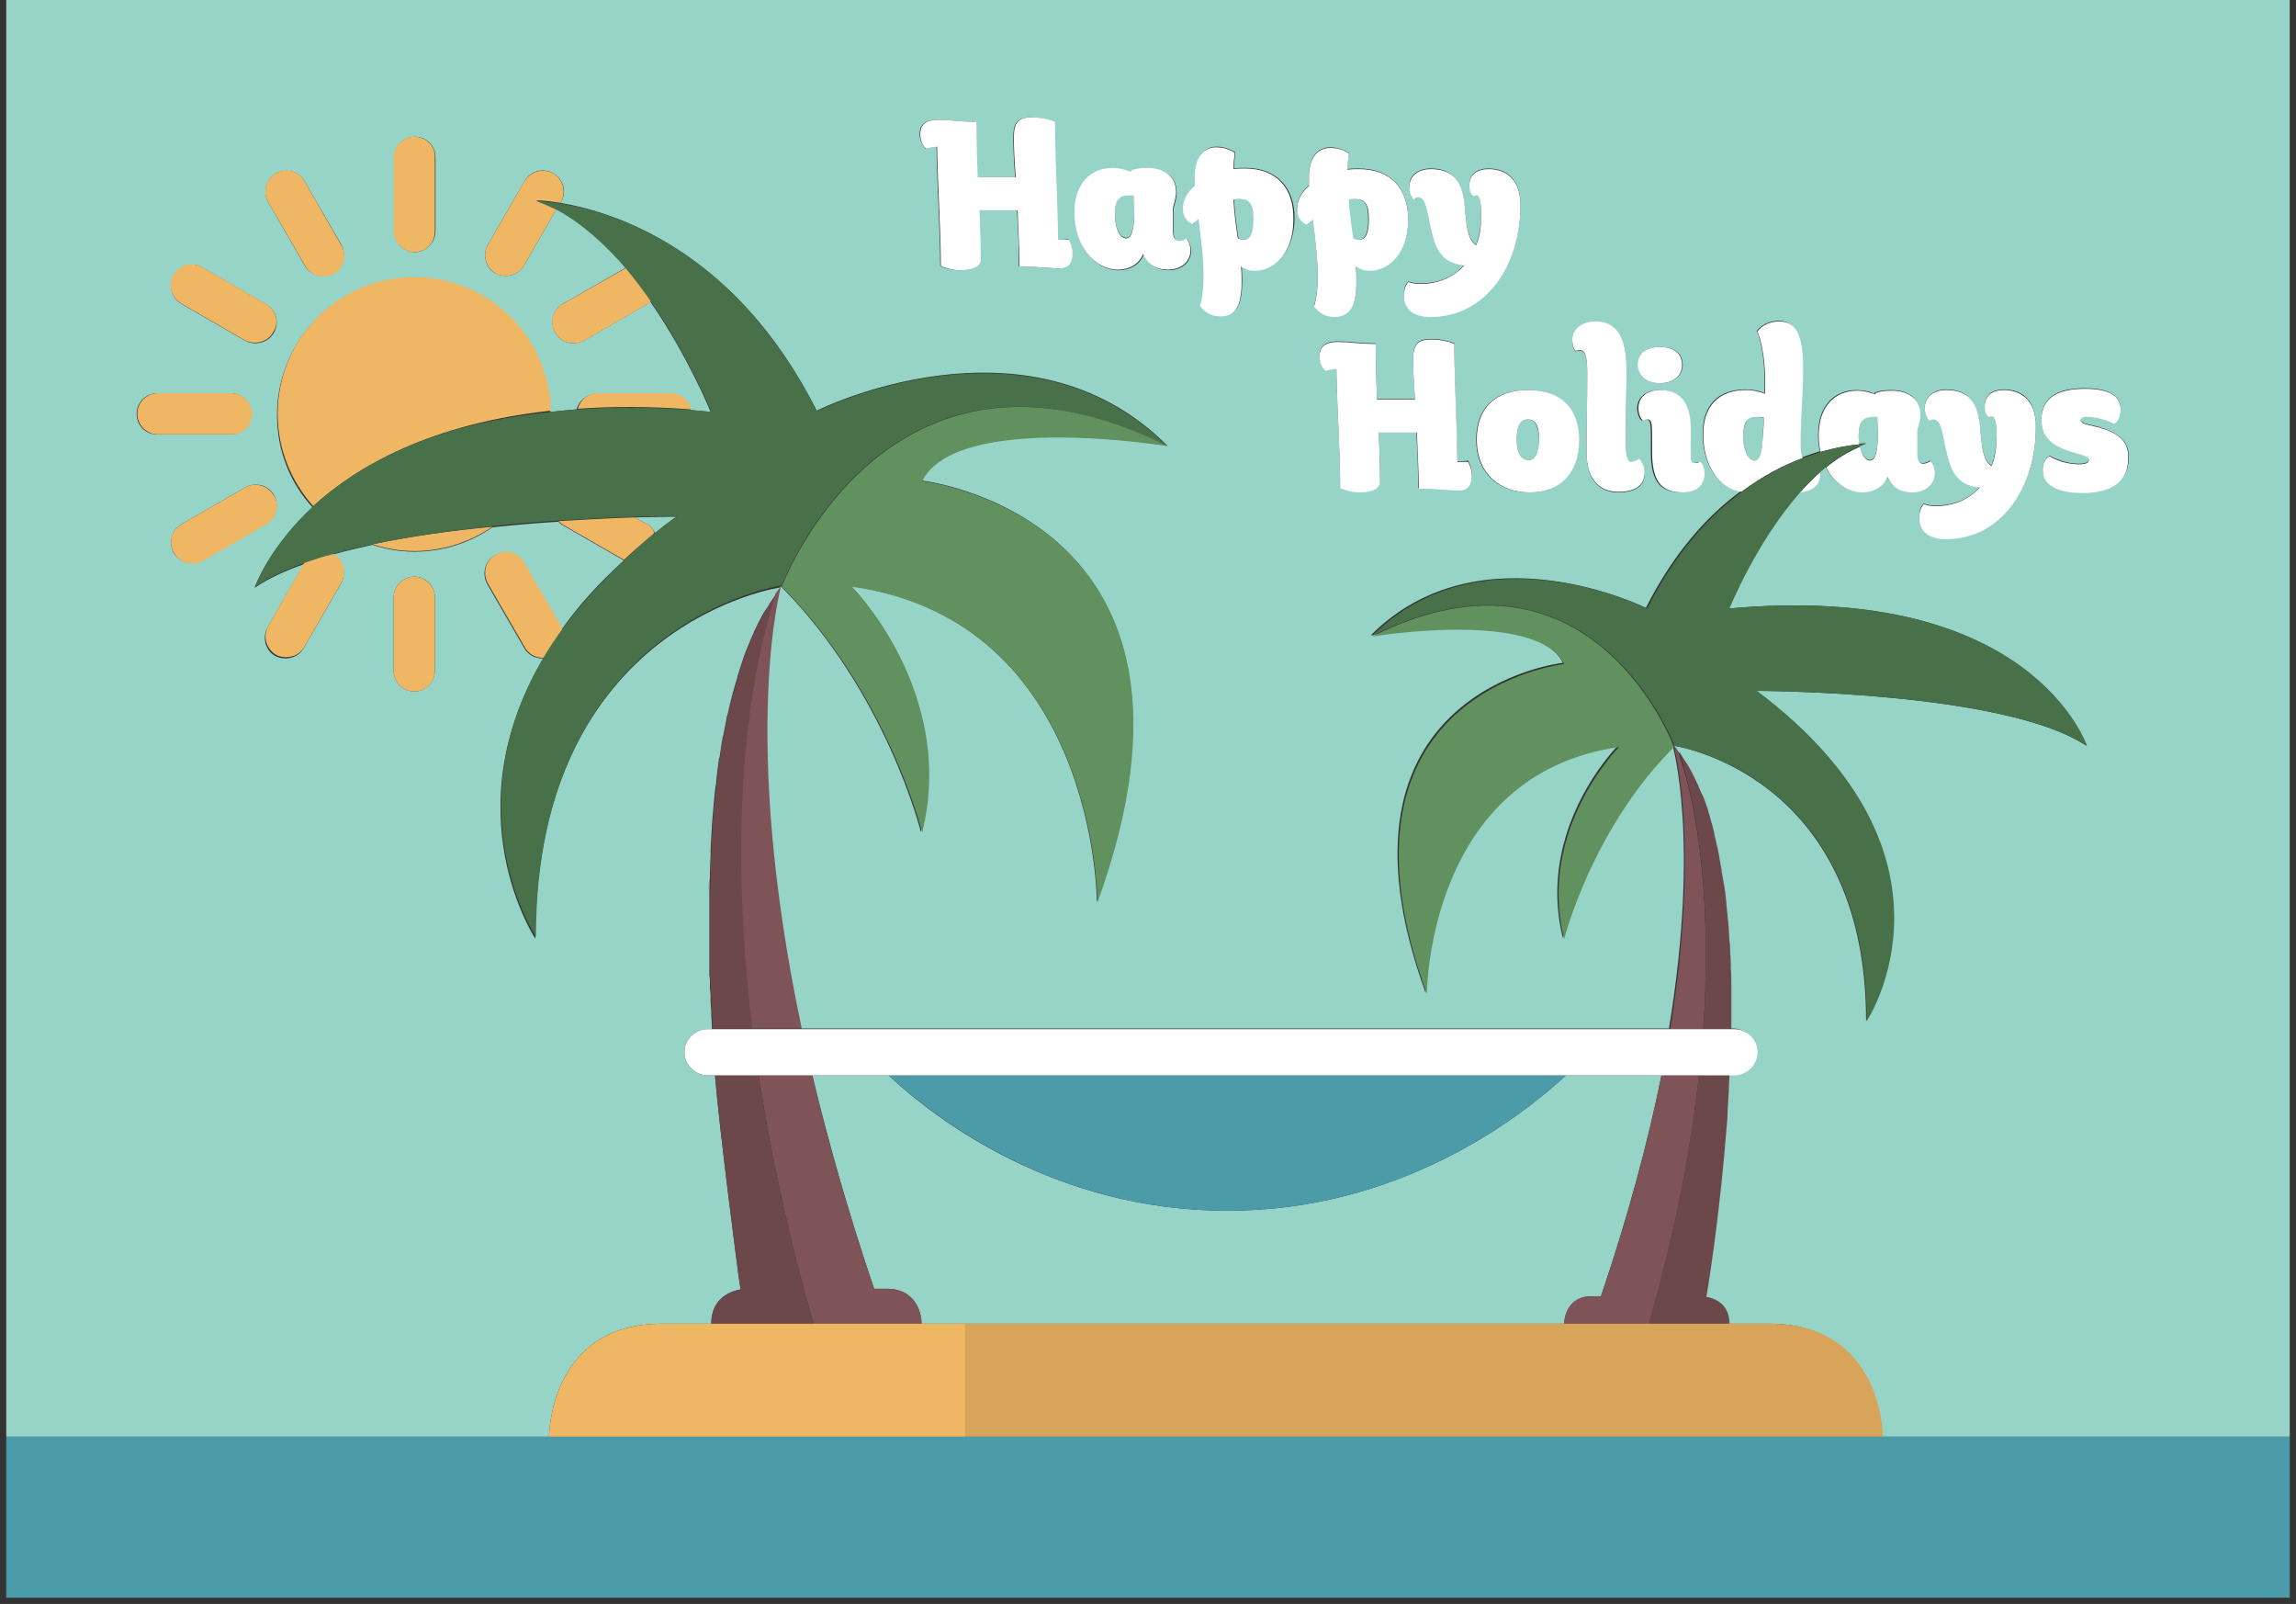 <?xml version="1.0" encoding="utf-8"?>
<!-- Generator: Adobe Illustrator 16.0.0, SVG Export Plug-In . SVG Version: 6.00 Build 0)  -->
<!DOCTYPE svg PUBLIC "-//W3C//DTD SVG 1.1//EN" "http://www.w3.org/Graphics/SVG/1.1/DTD/svg11.dtd">
<svg version="1.1" id="Layer_1" xmlns="http://www.w3.org/2000/svg" xmlns:xlink="http://www.w3.org/1999/xlink" x="0px" y="0px" viewBox="0 0 368 257" style="enable-background:new 0 0 368 257;" xml:space="preserve">
<rect x="0" y="0" width="368" height="257" fill="#333333" stroke="none"/>
<style type="text/css">
<![CDATA[
	.st0{fill:#487149;}
	.st1{fill:#7F5458;}
	.st2{fill:#4C9BA8;}
	.st3{fill:#EFB664;}
	.st4{fill:#96D4C8;}
	.st5{fill:#FFFFFF;}
	.st6{fill:#629160;}
	.st7{fill:#6D484B;}
	.st8{fill:#D7A45A;}
]]>
</style>
<g id="image">
	<path class="st4" d="M255.1,207.7h1.5c4.5-13.3,7.6-25.1,9.7-35.4H251c-7.6,7-26.8,21.7-54.3,21.7c-27.5,0-46.7-14.6-54.3-21.7
		h-12.2c2.5,10.4,5.7,21.8,9.9,34.2h2c5.5,0,5.6,5.3,5.6,5.6c4.3,0,7,0,7,0s57,0,96,0C250.7,211.8,250.9,207.7,255.1,207.7z"/>
	<path class="st4" d="M198.8,31.9c-0.3,0-0.7,0-1,0.1c0.1,2.2,0.4,4.2,0.7,6.2c0.3,0.1,0.7,0.2,1,0.2c0.6,0,1.5-0.3,1.5-3.3
		C200.9,32.6,200.4,31.9,198.8,31.9z"/>
	<path class="st4" d="M181.2,31.2c-0.8,0-1.5,0.1-1.9,0.6c-0.4,0.5-0.6,1.4-0.6,2.5c0,2.2,0.8,3.8,1.8,3.8c1.1,0,1.3-2.2,1.3-4.6
		c0-0.9,0-1.7-0.1-2.4C181.6,31.2,181.4,31.2,181.2,31.2z"/>
	<path class="st4" d="M217.8,38.4c0.6,0,1.5-0.3,1.5-3.3c0-2.5-0.6-3.2-2.2-3.2c-0.3,0-0.7,0-1,0.1c0.1,2.2,0.4,4.2,0.7,6.2
		C217.2,38.3,217.5,38.4,217.8,38.4z"/>
	<path class="st4" d="M105,85.4c1.1-0.9,2.2-1.8,3.4-2.6c0,0-2.5,0-6.7,0.1l2,1.1C104.3,84.3,104.7,84.8,105,85.4z"/>
	<path class="st4" d="M299.7,73.7c1.1,0,1.3-2.2,1.3-4.6c0-0.9,0-1.7-0.1-2.4c-0.2,0-0.3,0-0.5,0c-0.8,0-1.5,0.1-1.9,0.6
		c-0.4,0.5-0.6,1.4-0.6,2.5c0,0.5,0,0.9,0.1,1.3c0.7-0.1,1.1-0.1,1.1-0.1c-0.4,0.1-0.7,0.3-1.1,0.4C298.4,72.9,299,73.7,299.7,73.7z
		"/>
	<path class="st4" d="M280,67.4c-0.3,0.5-0.6,1.4-0.6,2.7c0,1.9,0.8,3.7,1.8,3.7c1.3,0,1.3-2.9,1.3-3.3c0.1-1.1,0.1-2.3,0.2-3.6
		c-0.3,0-0.6-0.1-0.9-0.1C280.9,66.8,280.3,67,280,67.4z"/>
	<path class="st4" d="M244.9,67.2c-1.2,0-1.8,1.1-1.8,3.2c0,2.4,0.8,3.3,1.9,3.3c0.9,0,1.7-0.7,1.7-3.2
		C246.6,68.4,246.1,67.2,244.9,67.2z"/>
	<path class="st4" d="M1-0.2v230.4h87c0,0,0-18.1,18.1-18.1c2.4,0,5.1,0,7.9,0c0-4.1,3.1-5.2,4.7-5.5c-0.1-0.6-0.2-1.3-0.3-2
		c0,0,0,0,0,0c-0.2-1.4-3.1-23.6-3.8-32.3h-1.2c-2,0-3.7-1.7-3.7-3.7s1.7-3.7,3.7-3.7h0.7c0-0.1,0-0.2,0-0.3c0-0.1,0-0.3,0-0.4
		c0-0.5-0.1-1.1-0.1-1.6c0-0.2,0-0.3,0-0.5c0-0.5-0.1-1.1-0.1-1.6c0-0.2,0-0.3,0-0.5c0-0.5,0-1.1-0.1-1.6c0-0.2,0-0.3,0-0.5
		c0-0.5,0-1.1-0.1-1.6c0-0.2,0-0.3,0-0.5c0-0.5,0-1.1,0-1.6c0-0.2,0-0.3,0-0.5c0-0.6,0-1.1,0-1.7c0-0.2,0-0.3,0-0.5
		c0-0.6,0-1.1,0-1.7c0-0.1,0-0.2,0-0.3c0-0.5,0-1.1,0-1.6c0-0.1,0-0.1,0-0.2c0-1.1,0-2.2,0-3.2c0-0.2,0-0.5,0-0.7
		c0-1.1,0-2.1,0.1-3.2c0-0.2,0-0.5,0-0.7c0-1.1,0.1-2.2,0.1-3.3c0-0.2,0-0.4,0-0.6c0.1-1.1,0.1-2.2,0.2-3.4c0-0.1,0-0.2,0-0.3
		c0.1-1.2,0.2-2.3,0.3-3.5c0,0,0,0,0,0c0.1-1.2,0.2-2.3,0.4-3.4c0-0.1,0-0.2,0-0.3c0.1-1.1,0.3-2.2,0.4-3.2c0-0.1,0-0.3,0.1-0.4
		c0.2-1,0.3-2.1,0.5-3.1c0-0.1,0-0.3,0.1-0.4c0.2-1,0.4-2.1,0.6-3.1c0-0.1,0-0.2,0.1-0.3c0.5-2.1,1-4.2,1.6-6.1c0,0,0-0.1,0-0.1
		c0.3-0.9,0.6-1.9,0.9-2.8c0-0.1,0.1-0.2,0.1-0.3c0.3-0.9,0.7-1.7,1-2.5c0-0.1,0.1-0.2,0.1-0.3c0.4-0.8,0.7-1.6,1.1-2.4
		c0-0.1,0.1-0.2,0.1-0.2c0.4-0.8,0.8-1.6,1.3-2.3c0,0,0-0.1,0.1-0.1c0.7-1.2,1.5-2.3,2.3-3.4c0,0-39.4,5.6-39.4,56.3
		c0,0-13.4-20.2,1.3-44.9c-0.1,0-0.1,0-0.2,0c-1.2,0-2.3-0.6-2.9-1.7l-5.9-10.2c-0.9-1.6-0.4-3.7,1.2-4.6c1.6-0.9,3.6-0.4,4.6,1.2
		l5.9,10.2c0.1,0.2,0.2,0.3,0.2,0.5c2.6-3.7,5.9-7.4,10-11.1l-9.9-5.7c-0.2-0.1-0.4-0.3-0.6-0.5c-3.3,0.2-6.9,0.5-10.6,0.9
		c-3.6,2.5-7.9,3.9-12.5,3.9l0,0h0h0l0,0c-2.3,0-4.6-0.4-6.7-1.1c-2.2,0.5-4.4,1-6.5,1.6c0.1,0,0.1,0,0.2,0.1c1.6,0.9,2.2,3,1.2,4.6
		l-5.9,10.2c-0.6,1.1-1.7,1.7-2.9,1.7c-0.6,0-1.1-0.1-1.7-0.4c-1.6-0.9-2.1-3-1.2-4.6l5.8-10.1c-3.1,1.1-5.7,2.3-7.9,3.8
		c0,0,2.1-6.2,9.3-12.9c-3.6-3.9-5.7-9.1-5.7-14.8c0-12.1,9.8-21.9,21.9-21.9l0,0h0h0l0,0c12,0,21.6,9.6,21.9,21.4
		c1.4-0.1,2.8-0.3,4.2-0.4c0.4-1.4,1.7-2.5,3.2-2.5h11.8c1.6,0,2.9,1.1,3.3,2.6c1.1,0.1,2.1,0.2,3.2,0.3c0,0-3.6-8.9-9.7-17.7
		c-0.2,0.2-0.4,0.4-0.6,0.5l-10.2,5.9C93,54.8,92.4,55,91.9,55c-1.2,0-2.3-0.6-2.9-1.7c-0.9-1.6-0.4-3.7,1.2-4.6l10.1-5.8
		c-3.2-3.8-7-7.2-11.1-9.4l-5.2,9c-0.6,1.1-1.7,1.7-2.9,1.7c-0.6,0-1.1-0.1-1.7-0.4c-1.6-0.9-2.1-3-1.2-4.6L84.1,29
		c0.9-1.6,3-2.2,4.6-1.2c1.6,0.9,2.2,3,1.2,4.6l-0.1,0.1c8.3,1.4,28,7.3,41.1,33.3c0,0,33.7-16.9,56.2,5.6c0,0-33.8-5.6-39.4,5.6
		c0,0,50.6,5.6,28.1,67.5c0,0,0-45-39.4-50.6c0,0,16.9,16.9,11.2,39.4c0,0-5.6-22.5-22.5-39.4c0,0-6.7,23.7,3.3,70.9h139.1
		c5-30.2,0.6-45.3,0.6-45.3c-13.2,13.2-17.6,30.8-17.6,30.8c-4.4-17.6,8.8-30.8,8.8-30.8c-30.8,4.4-30.8,39.6-30.8,39.6
		c-17.6-48.5,22-52.9,22-52.9c-4.4-8.8-30.8-4.4-30.8-4.4c17.6-17.6,44.1-4.4,44.1-4.4c4.5-8.9,9.9-14.8,15.2-18.7
		c-3.8-0.5-6.1-4.5-6.1-9.2c0-4.5,2.4-7.1,6.9-7.1c1.1,0,2.2,0.2,3,0.6c0-0.8,0-1.6,0-2.4c0-2.2-0.3-5.3-1.2-7.6
		c0.7-0.9,1.9-1.6,3.5-1.6c2.6,0,3.8,2.2,3.8,7.5c0,4.5-0.4,8-0.4,11.8c0,1.4,0.1,2.2,0.3,2.6c1-0.4,2-0.7,2.9-1
		c-0.2-0.8-0.3-1.7-0.3-2.6c0-4.6,2.5-7.2,6.2-7.2c1,0,1.9,0.2,2.9,0.6l0-0.2c0.5-0.2,1.3-0.4,2.6-0.4c2.5,0,4.6,1.1,4.6,3.9
		c0,0.6-0.2,1.5-0.5,2.4v3.7c0,1.2,0.3,1.7,1,1.7c0.4,0,0.9-0.2,1.1-0.4c0.2,0.2,0.7,0.8,0.7,1.9c0,2-1.7,3.1-3.6,3.1
		c-2.1,0-3.3-1.1-4-2.5c-0.6,1.6-2.2,2.5-4,2.5c-2.5,0-4.6-1.6-5.8-4c-0.3,0.2-0.6,0.5-0.8,0.7c0,0.1,0,0.1,0,0.2
		c0,1.9-1.2,2.9-3.3,3.1c-7.1,8-11.4,18.7-11.4,18.7c48.5-4.4,57.3,22,57.3,22c-13.2-8.8-52.9-8.8-52.9-8.8
		c35.2,26.4,17.6,52.9,17.6,52.9c0-39.6-30.8-44.1-30.8-44.1c0.3,0.3,0.5,0.7,0.7,1c0,0,0-0.1,0-0.1c0.1,0.2,0.2,0.3,0.3,0.5
		c0.2,0.3,0.4,0.5,0.5,0.8c0.2,0.4,0.4,0.7,0.7,1.1c0.2,0.3,0.3,0.6,0.5,0.9c0.2,0.4,0.4,0.8,0.6,1.2c0.1,0.3,0.3,0.6,0.4,0.9
		c0.2,0.5,0.4,0.9,0.6,1.4c0.1,0.3,0.2,0.6,0.4,0.9c0.2,0.6,0.4,1.1,0.6,1.7c0.1,0.2,0.2,0.5,0.2,0.7c0.3,0.8,0.5,1.7,0.7,2.6
		c0,0.2,0.1,0.4,0.1,0.6c0.2,0.7,0.3,1.4,0.5,2.1c0.1,0.3,0.1,0.7,0.2,1c0.1,0.6,0.2,1.2,0.3,1.8c0.1,0.4,0.1,0.8,0.2,1.2
		c0.1,0.6,0.2,1.2,0.3,1.7c0.1,0.4,0.1,0.8,0.2,1.2c0.1,0.6,0.2,1.2,0.2,1.8c0,0.4,0.1,0.8,0.1,1.3c0.1,0.6,0.1,1.2,0.2,1.8
		c0,0.4,0.1,0.8,0.1,1.3c0,0.6,0.1,1.3,0.1,1.9c0,0.4,0.1,0.8,0.1,1.2c0,0.7,0.1,1.3,0.1,2c0,0.4,0,0.8,0,1.1c0,0.7,0,1.5,0.1,2.2
		c0,0.3,0,0.6,0,0.9c0,1,0,1.9,0,2.9c0,0.1,0,0.2,0,0.3c0,0.1,0,0.1,0,0.2c0,1,0,2,0,3.1c0,0,0,0.1,0,0.1v0h0.5c2,0,3.7,1.7,3.7,3.7
		s-1.7,3.7-3.7,3.7h-0.8c0,0.8-0.1,1.5-0.1,2.3c0,0.1,0,0.2,0,0.3c-0.1,1-0.1,2-0.2,3c0,0.1,0,0.1,0,0.2c-0.1,1-0.1,2-0.2,3
		c0,0,0,0,0,0.1c-0.9,11.4-2.3,21.3-3.2,26.7c1.2,0.2,3.7,1.1,3.7,4.3c2.8,0,5,0,6.5,0c18.1,0,18.1,18.1,18.1,18.1H367V-0.2H1z
		 M63.1,95.7c0-1.8,1.5-3.3,3.3-3.3c1.9,0,3.3,1.5,3.3,3.3v11.8c0,1.8-1.5,3.3-3.3,3.3c-1.8,0-3.3-1.5-3.3-3.3V95.7z M21.9,66.3
		c0-1.8,1.5-3.3,3.3-3.3L37,63c1.8,0,3.3,1.5,3.3,3.3c0,1.8-1.5,3.3-3.3,3.3H25.3C23.4,69.7,21.9,68.2,21.9,66.3z M42.6,83.9
		l-10.2,5.9c-0.5,0.3-1.1,0.4-1.7,0.4c-1.2,0-2.3-0.6-2.9-1.7C27,87,27.5,84.9,29.1,84l10.2-5.9c1.6-0.9,3.7-0.4,4.6,1.2
		C44.8,81,44.3,83,42.6,83.9z M43.9,53.3C43.3,54.4,42.1,55,41,55c-0.6,0-1.1-0.1-1.7-0.4l-10.2-5.9c-1.6-0.9-2.2-3-1.2-4.6
		c0.9-1.6,3-2.2,4.6-1.2l10.2,5.9C44.3,49.7,44.8,51.7,43.9,53.3z M53.4,43.8c-0.5,0.3-1.1,0.4-1.7,0.4c-1.2,0-2.3-0.6-2.9-1.7
		L43,32.4c-0.9-1.6-0.4-3.6,1.2-4.6c1.6-0.9,3.7-0.4,4.6,1.2l5.9,10.2C55.6,40.8,55,42.9,53.4,43.8z M69.8,37c0,1.8-1.5,3.4-3.3,3.4
		c-1.8,0-3.3-1.5-3.3-3.4V25.2c0-1.9,1.5-3.3,3.3-3.3c1.9,0,3.3,1.5,3.3,3.3V37z M266.2,55.6c2,0,3.5,0.9,3.5,2.9
		c0,1.8-1.6,2.9-3.6,2.9c-1.9,0-3.4-1.1-3.4-2.9C262.6,56.5,264,55.6,266.2,55.6z M229.3,27c4.9,0,5.2,3.9,5.6,7.3
		c0.2,2.1,0.4,4,1.7,4.9c0.5-1.4,0.8-3,0.8-4.7c0-2.7-0.3-3.3-0.8-3.3c-0.2,0-0.3,0-0.5,0.1c-0.3-0.5-0.6-1-0.6-1.6
		c0-1.9,1.3-2.7,3.1-2.7c2.1,0,5.1,1,5.1,5.8c0,9.7-5.7,17.9-14.4,17.9c-2.5,0-4.3-1.1-4.3-3.4c0-0.9,0.2-1.7,0.7-2.2
		c0.4,0.1,1,0.3,1.9,0.3c3.1,0,5.5-1.1,7.1-3c-3.4-0.2-4.6-2.7-5.2-5.1c-0.6-2.9-0.7-5.8-2.2-5.8c-0.2,0-0.5,0.1-0.7,0.2
		c-0.1-0.2-0.7-0.8-0.7-2C225.9,28,227.4,27,229.3,27z M169.8,43c-1.9,0-3.4-0.3-6.4-0.3h-0.1c0-2.9-0.1-6-0.3-9h-6.1
		c0.1,2.9,0.2,5.7,0.2,7.9c0,0.9-0.9,1.7-3.3,1.7c-1.7,0-3-0.6-3.1-0.7c0-5.6-0.5-12.6-0.6-19.1c-0.9,0.1-1.6,0.3-1.8,0.3
		c-0.2-0.3-0.9-1.1-0.9-2.3c0-1.3,0.6-2.3,2.9-2.3c2.3,0,2.9,0.3,5.8,0.3h0.3c0,2.9,0.1,5.9,0.2,8.9h6.1c-0.2-2.6-0.3-4.8-0.3-6.3
		c0-2.5,0.7-3.3,2.9-3.3c1.7,0,3.3,0.5,3.7,0.7c0,5.6,0.3,12.5,0.5,18.9c0.8,0,1.4,0,1.7-0.1c0.1,0.2,0.6,1.1,0.6,2.2
		C171.9,42.6,170.6,43,169.8,43z M187.3,43.3c-2.1,0-3.3-1.1-4-2.5c-0.6,1.6-2.2,2.5-4,2.5c-3.9,0-7-4-7-9.1c0-4.6,2.5-7.2,6.2-7.2
		c1,0,1.9,0.2,2.9,0.6l0-0.2c0.5-0.2,1.3-0.4,2.6-0.4c2.5,0,4.6,1.1,4.6,3.9c0,0.6-0.2,1.5-0.5,2.4v3.7c0,1.2,0.3,1.7,1,1.7
		c0.4,0,0.9-0.2,1.1-0.4c0.2,0.2,0.7,0.8,0.7,1.9C190.9,42.2,189.2,43.3,187.3,43.3z M201.2,43.3c-0.8,0-1.6-0.3-2.2-0.7
		c0.1,0.9,0.1,1.7,0.1,2.5c0,3.9-1,5.5-3.4,5.5c-1.7,0-2.7-0.8-3.3-1.7c0.3-0.9,0.6-2.4,0.6-4.8c0-2.9-0.4-6.1-0.8-9.1
		c-0.3,0.2-0.7,0.5-1,0.8c-0.6-0.3-1.5-0.9-1.5-2.5c0-1.4,0.7-2.7,1.9-3.7c0-0.5,0-1,0-1.5c0-3,1.4-4.6,3.4-4.6c1.4,0,2.5,0.6,3,0.9
		c-0.1,0.7-0.2,1.7-0.2,2.6c0.6-0.1,1.2-0.1,1.8-0.1c5,0,7.9,3.1,7.9,8.1C207.4,40.7,204,43.3,201.2,43.3z M210.6,49
		c0.3-0.9,0.6-2.4,0.6-4.8c0-2.9-0.4-6.1-0.8-9.1c-0.3,0.2-0.7,0.5-1,0.8c-0.6-0.3-1.5-0.9-1.5-2.5c0-1.4,0.7-2.7,1.9-3.7
		c0-0.5,0-1,0-1.5c0-3,1.4-4.6,3.4-4.6c1.4,0,2.5,0.6,3,0.9c-0.1,0.7-0.2,1.7-0.2,2.6c0.6-0.1,1.2-0.1,1.8-0.1c5,0,7.9,3.1,7.9,8.1
		c0,5.6-3.4,8.2-6.2,8.2c-0.8,0-1.6-0.3-2.2-0.7c0.1,0.9,0.1,1.7,0.1,2.5c0,3.9-1,5.5-3.4,5.5C212.3,50.7,211.3,49.9,210.6,49z
		 M233.8,78.5c-1.9,0-3.4-0.3-6.4-0.3h-0.1c0-2.9-0.1-6-0.3-9H221c0.1,2.9,0.2,5.7,0.2,7.9c0,0.9-0.9,1.7-3.3,1.7
		c-1.7,0-3-0.6-3.1-0.7c0-5.6-0.5-12.6-0.6-19.1c-0.9,0.1-1.6,0.3-1.8,0.3c-0.2-0.3-0.9-1.1-0.9-2.3c0-1.3,0.6-2.3,2.9-2.3
		c2.3,0,2.9,0.3,5.8,0.3h0.3c0,2.9,0.1,5.9,0.2,8.9h6.1c-0.2-2.6-0.3-4.8-0.3-6.3c0-2.5,0.7-3.3,2.9-3.3c1.7,0,3.3,0.5,3.7,0.7
		c0,5.6,0.3,12.5,0.5,18.9c0.8,0,1.4,0,1.7-0.1c0.1,0.2,0.6,1.1,0.6,2.2C235.9,78.2,234.6,78.5,233.8,78.5z M245.1,78.9
		c-4.8,0-8.5-3-8.5-8.5c0-4.7,2.7-7.9,8.2-7.9c5.1,0,8.2,2.7,8.2,8C253.1,75.9,249.9,78.9,245.1,78.9z M259.4,78.9
		c-2.7,0-5.1-1.6-5.1-6.3c0-5.5,0.1-7,0.1-12.5c0-1.7,0-3.9-1.2-3.9c-0.3,0-0.5,0-0.7,0.1c-0.3-0.3-0.5-1-0.5-1.8
		c0-1.2,1-2.9,3.8-2.9c3,0,4.9,2.2,4.9,7.5c0,3.8-0.1,6.5-0.1,11.8c0,2.1,0.2,3.2,0.8,3.2c0.3,0,1-0.2,1.3-0.4
		c0.3,0.2,0.9,1,0.9,2.2C263.6,77.8,262.2,78.9,259.4,78.9z M273,75.9c0,1.9-1.5,3-3.5,3c-3.8,0-4.9-2.3-4.9-6.5v-2.5
		c0-1.9-0.1-2.7-0.7-2.7c-0.3,0-0.6,0.1-0.8,0.2c-0.1-0.1-0.7-0.8-0.7-2c0-1.6,1.3-2.9,3.5-2.9c2.4,0,4.9,1.1,4.9,6.3v3.8
		c0,1.3,0,1.6,0.7,1.6c0.2,0,0.5-0.1,0.7-0.2C272.5,74.2,273,74.8,273,75.9z M311.9,86.3c-2.5,0-4.3-1.1-4.3-3.4
		c0-0.9,0.2-1.7,0.7-2.2c0.4,0.1,1,0.3,1.9,0.3c3.1,0,5.5-1.1,7.1-3c-3.4-0.2-4.6-2.7-5.2-5.1c-0.6-2.9-0.7-5.8-2.2-5.8
		c-0.2,0-0.5,0.1-0.7,0.2c-0.1-0.2-0.7-0.8-0.7-2c0-1.8,1.5-2.9,3.4-2.9c4.9,0,5.2,3.9,5.6,7.3c0.2,2.1,0.4,4,1.7,4.9
		c0.5-1.4,0.8-3,0.8-4.7c0-2.7-0.3-3.3-0.8-3.3c-0.2,0-0.3,0-0.5,0.1c-0.3-0.5-0.6-1-0.6-1.6c0-1.9,1.3-2.7,3.1-2.7
		c2.1,0,5.1,1,5.1,5.8C326.4,78.1,320.7,86.3,311.9,86.3z M333.9,78.9c-4.4,0-6.5-1.4-6.5-3.7c0-1.3,0.7-1.9,1.1-2.2
		c1,0.6,2.9,1.3,4.7,1.3c0.9,0,1.6-0.2,1.6-0.7c0-0.5-0.7-0.7-2.8-1.3c-4.1-1.1-4.8-3.2-4.8-5.1c0-4,3.3-5,7-5
		c4.3,0,5.7,1.5,5.7,3.4c0,1.3-0.6,1.9-1,2.2c-1.2-0.5-2.9-1.1-4.3-1.1c-0.7,0-1.1,0.1-1.1,0.5c0,0.6,0.9,0.7,2.5,1.1
		c4.1,1.1,5.2,2.7,5.2,5C341.2,77.7,337.4,78.9,333.9,78.9z"/>
	<polygon class="st2" points="1,230.2 1,256 366.3,256 367,256 367,230.2 	"/>
	<path class="st5" d="M169.6,38.4c-0.1-6.5-0.5-13.3-0.5-18.9c-0.4-0.2-1.9-0.7-3.7-0.7c-2.2,0-2.9,0.8-2.9,3.3
		c0,1.5,0.1,3.7,0.3,6.3h-6.1c-0.1-3-0.2-6.1-0.2-8.9h-0.3c-2.9,0-3.5-0.3-5.8-0.3c-2.3,0-2.9,1-2.9,2.3c0,1.3,0.6,2,0.9,2.3
		c0.2,0,0.9-0.2,1.8-0.3c0.1,6.5,0.6,13.5,0.6,19.1c0.2,0.1,1.5,0.7,3.1,0.7c2.4,0,3.3-0.8,3.3-1.7c0-2.3-0.1-5-0.2-7.9h6.1
		c0.1,3,0.3,6.1,0.3,9h0.1c2.9,0,4.5,0.3,6.4,0.3c0.8,0,2-0.3,2-2.4c0-1.1-0.5-2-0.6-2.2C171.1,38.4,170.4,38.4,169.6,38.4z"/>
	<path class="st5" d="M189,38.6c-0.7,0-1-0.5-1-1.7v-3.7c0.3-0.9,0.5-1.8,0.5-2.4c0-2.7-2.1-3.9-4.6-3.9c-1.3,0-2.2,0.2-2.6,0.4
		l0,0.2c-0.9-0.3-1.9-0.6-2.9-0.6c-3.7,0-6.2,2.6-6.2,7.2c0,5.1,3.1,9.1,7,9.1c1.8,0,3.4-0.9,4-2.5c0.7,1.5,1.9,2.5,4,2.5
		c1.9,0,3.6-1.1,3.6-3.1c0-1.1-0.5-1.7-0.7-1.9C189.9,38.5,189.4,38.6,189,38.6z M180.5,38.2c-1,0-1.8-1.6-1.8-3.8
		c0-1.1,0.2-2.1,0.6-2.5c0.4-0.5,1.1-0.6,1.9-0.6c0.2,0,0.3,0,0.5,0c0,0.7,0.1,1.4,0.1,2.4C181.8,36,181.6,38.2,180.5,38.2z"/>
	<path class="st5" d="M199.5,27c-0.6,0-1.2,0-1.8,0.1c0-0.9,0.1-1.9,0.2-2.6c-0.5-0.4-1.6-0.9-3-0.9c-2,0-3.4,1.6-3.4,4.6
		c0,0.5,0,1,0,1.5c-1.2,1-1.9,2.3-1.9,3.7c0,1.6,0.9,2.2,1.5,2.5c0.3-0.3,0.7-0.5,1-0.8c0.4,3.1,0.8,6.2,0.8,9.1
		c0,2.4-0.3,4-0.6,4.8c0.7,0.9,1.7,1.7,3.3,1.7c2.4,0,3.4-1.6,3.4-5.5c0-0.8,0-1.7-0.1-2.5c0.6,0.4,1.4,0.7,2.2,0.7
		c2.9,0,6.2-2.6,6.2-8.2C207.4,30.1,204.6,27,199.5,27z M199.4,38.4c-0.3,0-0.7-0.1-1-0.2c-0.3-2-0.6-4.1-0.7-6.2
		c0.3-0.1,0.7-0.1,1-0.1c1.6,0,2.2,0.8,2.2,3.2C200.9,38.1,200,38.4,199.4,38.4z"/>
	<path class="st5" d="M217.4,45.2c0-0.8,0-1.7-0.1-2.5c0.6,0.4,1.4,0.7,2.2,0.7c2.9,0,6.2-2.6,6.2-8.2c0-5-2.8-8.1-7.9-8.1
		c-0.6,0-1.2,0-1.8,0.1c0-0.9,0.1-1.9,0.2-2.6c-0.5-0.4-1.6-0.9-3-0.9c-2,0-3.4,1.6-3.4,4.6c0,0.5,0,1,0,1.5c-1.2,1-1.9,2.3-1.9,3.7
		c0,1.6,0.9,2.2,1.5,2.5c0.3-0.3,0.7-0.5,1-0.8c0.4,3.1,0.8,6.2,0.8,9.1c0,2.4-0.3,4-0.6,4.8c0.7,0.9,1.7,1.7,3.3,1.7
		C216.4,50.7,217.4,49.1,217.4,45.2z M217.2,31.9c1.6,0,2.2,0.8,2.2,3.2c0,3-0.9,3.3-1.5,3.3c-0.3,0-0.7-0.1-1-0.2
		c-0.3-2-0.6-4.1-0.7-6.2C216.5,31.9,216.8,31.9,217.2,31.9z"/>
	<path class="st5" d="M227.3,31.6c1.4,0,1.5,2.9,2.2,5.8c0.6,2.4,1.7,4.9,5.2,5.1c-1.6,1.8-4,3-7.1,3c-0.9,0-1.5-0.2-1.9-0.3
		c-0.4,0.5-0.7,1.3-0.7,2.2c0,2.3,1.8,3.4,4.3,3.4c8.8,0,14.4-8.2,14.4-17.9c0-4.8-3-5.8-5.1-5.8c-1.8,0-3.1,0.8-3.1,2.7
		c0,0.6,0.2,1.2,0.6,1.6c0.2,0,0.3-0.1,0.5-0.1c0.5,0,0.8,0.6,0.8,3.3c0,1.7-0.2,3.3-0.8,4.7c-1.3-0.9-1.5-2.8-1.7-4.9
		c-0.3-3.5-0.6-7.3-5.6-7.3c-1.9,0-3.4,1-3.4,2.9c0,1.2,0.6,1.8,0.7,2C226.8,31.7,227.1,31.6,227.3,31.6z"/>
	<path class="st5" d="M233.6,74c-0.1-6.5-0.5-13.3-0.5-18.9c-0.4-0.2-1.9-0.7-3.7-0.7c-2.2,0-2.9,0.8-2.9,3.3c0,1.5,0.1,3.7,0.3,6.3
		h-6.1c-0.1-3-0.2-6.1-0.2-8.9h-0.3c-2.9,0-3.5-0.3-5.8-0.3c-2.3,0-2.9,1-2.9,2.3c0,1.3,0.6,2,0.9,2.3c0.2,0,0.9-0.2,1.8-0.3
		c0.1,6.5,0.6,13.5,0.6,19.1c0.2,0.1,1.5,0.7,3.1,0.7c2.4,0,3.3-0.8,3.3-1.7c0-2.3-0.1-5-0.2-7.9h6.1c0.1,3,0.3,6.1,0.3,9h0.1
		c2.9,0,4.5,0.3,6.4,0.3c0.8,0,2-0.3,2-2.4c0-1.1-0.5-2-0.6-2.2C235.1,74,234.4,74,233.6,74z"/>
	<path class="st5" d="M244.9,62.5c-5.5,0-8.2,3.2-8.2,7.9c0,5.5,3.7,8.5,8.5,8.5c4.8,0,7.9-3,7.9-8.4
		C253.1,65.3,250.1,62.5,244.9,62.5z M245,73.7c-1.1,0-1.9-0.9-1.9-3.3c0-2.1,0.6-3.2,1.8-3.2c1.3,0,1.8,1.2,1.8,3.3
		C246.6,73,245.9,73.7,245,73.7z"/>
	<path class="st5" d="M261.4,74c-0.6,0-0.8-1.1-0.8-3.2c0-5.3,0.1-8,0.1-11.8c0-5.3-1.9-7.5-4.9-7.5c-2.8,0-3.8,1.7-3.8,2.9
		c0,0.8,0.2,1.5,0.5,1.8c0.2,0,0.4-0.1,0.7-0.1c1.2,0,1.2,2.2,1.2,3.9c0,5.5-0.1,7-0.1,12.5c0,4.7,2.4,6.3,5.1,6.3
		c2.8,0,4.2-1.1,4.2-3.1c0-1.1-0.6-1.9-0.9-2.2C262.4,73.8,261.8,74,261.4,74z"/>
	<path class="st5" d="M266,61.4c2.1,0,3.6-1.1,3.6-2.9c0-2-1.5-2.9-3.5-2.9c-2.1,0-3.6,0.9-3.6,2.9C262.6,60.3,264.1,61.4,266,61.4z
		"/>
	<path class="st5" d="M271.7,74.2c-0.7,0-0.7-0.3-0.7-1.6v-3.8c0-5.2-2.5-6.3-4.9-6.3c-2.3,0-3.5,1.3-3.5,2.9c0,1.2,0.6,1.9,0.7,2
		c0.2-0.1,0.5-0.2,0.8-0.2c0.6,0,0.7,0.7,0.7,2.7v2.5c0,4.2,1.1,6.5,4.9,6.5c2,0,3.5-1,3.5-3c0-1.2-0.5-1.8-0.7-1.9
		C272.2,74.1,271.9,74.2,271.7,74.2z"/>
	<path class="st5" d="M288.6,70.8c0-3.8,0.4-7.3,0.4-11.8c0-5.3-1.1-7.5-3.8-7.5c-1.6,0-2.9,0.7-3.5,1.6c0.9,2.4,1.2,5.4,1.2,7.6
		c0,0.8,0,1.6,0,2.4c-0.8-0.3-1.8-0.6-3-0.6c-4.5,0-6.9,2.6-6.9,7.1c0,4.7,2.3,8.7,6.1,9.2c3.5-2.6,6.8-4.3,9.8-5.4
		C288.7,72.9,288.6,72.1,288.6,70.8z M282.5,70.5c0,0.4-0.1,3.3-1.3,3.3c-1,0-1.8-1.8-1.8-3.7c0-1.3,0.2-2.2,0.6-2.7
		c0.3-0.4,0.9-0.6,1.8-0.6c0.3,0,0.7,0,0.9,0.1C282.7,68.2,282.6,69.4,282.5,70.5z"/>
	<path class="st5" d="M288.5,78.9c2.1-0.2,3.3-1.2,3.3-3.1c0-0.1,0-0.1,0-0.2C290.7,76.6,289.6,77.7,288.5,78.9z"/>
	<path class="st5" d="M297.9,69.9c0-1.1,0.2-2.1,0.6-2.5c0.4-0.5,1.1-0.6,1.9-0.6c0.2,0,0.3,0,0.5,0c0,0.7,0.1,1.4,0.1,2.4
		c0,2.4-0.2,4.6-1.3,4.6c-0.7,0-1.3-0.9-1.6-2.2c-1.9,0.8-3.7,1.9-5.4,3.3c1.2,2.4,3.4,4,5.8,4c1.8,0,3.4-0.9,4-2.5
		c0.7,1.5,1.9,2.5,4,2.5c1.9,0,3.6-1.1,3.6-3.1c0-1.1-0.5-1.7-0.7-1.9c-0.3,0.2-0.8,0.4-1.1,0.4c-0.7,0-1-0.5-1-1.7v-3.7
		c0.3-0.9,0.5-1.8,0.5-2.4c0-2.7-2.1-3.9-4.6-3.9c-1.3,0-2.2,0.2-2.6,0.4l0,0.2c-0.9-0.3-1.9-0.6-2.9-0.6c-3.7,0-6.2,2.6-6.2,7.2
		c0,0.9,0.1,1.8,0.3,2.6c2.8-0.8,5-1.1,6.2-1.2C298,70.8,297.9,70.4,297.9,69.9z"/>
	<path class="st5" d="M321.2,62.5c-1.8,0-3.1,0.8-3.1,2.7c0,0.6,0.2,1.2,0.6,1.6c0.2,0,0.3-0.1,0.5-0.1c0.5,0,0.8,0.6,0.8,3.3
		c0,1.7-0.2,3.3-0.8,4.7c-1.3-0.9-1.5-2.8-1.7-4.9c-0.3-3.5-0.6-7.3-5.6-7.3c-1.9,0-3.4,1-3.4,2.9c0,1.2,0.6,1.8,0.7,2
		c0.2-0.1,0.5-0.2,0.7-0.2c1.4,0,1.5,2.9,2.2,5.8c0.6,2.4,1.7,4.9,5.2,5.1c-1.6,1.8-4,3-7.1,3c-0.9,0-1.5-0.2-1.9-0.3
		c-0.4,0.5-0.7,1.3-0.7,2.2c0,2.3,1.8,3.4,4.3,3.4c8.8,0,14.4-8.2,14.4-17.9C326.4,63.6,323.3,62.5,321.2,62.5z"/>
	<path class="st5" d="M336,68.4c-1.6-0.4-2.5-0.5-2.5-1.1c0-0.4,0.5-0.5,1.1-0.5c1.5,0,3.2,0.6,4.3,1.1c0.4-0.3,1-0.9,1-2.2
		c0-2-1.4-3.4-5.7-3.4c-3.7,0-7,1-7,5c0,1.9,0.7,3.9,4.8,5.1c2.1,0.6,2.8,0.8,2.8,1.3c0,0.5-0.6,0.7-1.6,0.7c-1.9,0-3.8-0.7-4.7-1.3
		c-0.5,0.3-1.1,0.9-1.1,2.2c0,2.3,2.1,3.7,6.5,3.7c3.4,0,7.2-1.1,7.2-5.5C341.2,71.1,340.1,69.4,336,68.4z"/>
	<path class="st3" d="M59.7,87.2c2.1,0.7,4.4,1.1,6.7,1.1l0,0h0h0l0,0c4.7,0,9-1.5,12.5-3.9C72.6,85,65.9,85.9,59.7,87.2z"/>
	<path class="st3" d="M88.3,65.8c-0.3-11.9-10-21.4-21.9-21.4l0,0h0h0l0,0c-12.1,0-21.9,9.8-21.9,21.9c0,5.7,2.2,10.9,5.7,14.8
		C57.2,74.7,69,67.9,88.3,65.8z"/>
	<path class="st3" d="M43,100.3c-0.9,1.6-0.4,3.6,1.2,4.6c0.5,0.3,1.1,0.4,1.7,0.4c1.2,0,2.3-0.6,2.9-1.7l5.9-10.2
		c0.9-1.6,0.4-3.7-1.2-4.6c-0.1,0-0.1,0-0.2-0.1c-1.6,0.4-3.1,0.9-4.5,1.4L43,100.3z"/>
	<path class="st3" d="M89.8,32.5l0.1-0.1c0.9-1.6,0.4-3.6-1.2-4.6c-1.6-0.9-3.6-0.4-4.6,1.2l-5.9,10.2c-0.9,1.6-0.4,3.6,1.2,4.6
		c0.5,0.3,1.1,0.4,1.7,0.4c1.2,0,2.3-0.6,2.9-1.7l5.2-9c-1.1-0.6-2.2-1.1-3.3-1.4C85.9,32.1,87.4,32.1,89.8,32.5z"/>
	<path class="st3" d="M39.3,78.1L29.1,84c-1.6,0.9-2.2,3-1.2,4.6c0.6,1.1,1.7,1.7,2.9,1.7c0.6,0,1.1-0.1,1.7-0.4l10.2-5.9
		c1.6-0.9,2.2-3,1.2-4.6C43,77.8,40.9,77.2,39.3,78.1z"/>
	<path class="st3" d="M90.2,48.7c-1.6,0.9-2.2,3-1.2,4.6c0.6,1.1,1.7,1.7,2.9,1.7c0.6,0,1.1-0.1,1.7-0.4l10.2-5.9
		c0.2-0.1,0.4-0.3,0.6-0.5c-1.2-1.8-2.6-3.6-4-5.3L90.2,48.7z"/>
	<path class="st3" d="M40.4,66.3c0-1.8-1.5-3.3-3.3-3.3l-11.8,0c-1.8,0-3.3,1.5-3.3,3.3c0,1.8,1.5,3.3,3.3,3.3H37
		C38.9,69.7,40.4,68.2,40.4,66.3z"/>
	<path class="st3" d="M110.8,65.6c-0.3-1.5-1.7-2.6-3.3-2.6H95.8c-1.6,0-2.8,1.1-3.2,2.5C98.1,65.1,104.1,65.1,110.8,65.6z"/>
	<path class="st3" d="M42.6,48.7l-10.2-5.9c-1.6-0.9-3.6-0.4-4.6,1.2c-0.9,1.6-0.4,3.6,1.2,4.6l10.2,5.9c0.5,0.3,1.1,0.4,1.7,0.4
		c1.2,0,2.3-0.6,2.9-1.7C44.8,51.7,44.3,49.7,42.6,48.7z"/>
	<path class="st3" d="M103.7,84l-2-1.1c-3.2,0.1-7.4,0.3-12.2,0.6c0.2,0.2,0.4,0.3,0.6,0.5l9.9,5.7c1.5-1.4,3.2-2.8,4.9-4.3
		C104.7,84.8,104.3,84.3,103.7,84z"/>
	<path class="st3" d="M48.8,29c-0.9-1.6-3-2.2-4.6-1.2c-1.6,0.9-2.2,3-1.2,4.6l5.9,10.2c0.6,1.1,1.7,1.7,2.9,1.7
		c0.6,0,1.1-0.1,1.7-0.4c1.6-0.9,2.2-3,1.2-4.6L48.8,29z"/>
	<path class="st3" d="M89.9,100.3L84,90.1c-0.9-1.6-3-2.2-4.6-1.2c-1.6,0.9-2.1,3-1.2,4.6l5.9,10.2c0.6,1.1,1.7,1.7,2.9,1.7
		c0.1,0,0.1,0,0.2,0c0.9-1.5,1.9-3,3-4.5C90,100.6,90,100.4,89.9,100.3z"/>
	<path class="st3" d="M66.4,21.9c-1.8,0-3.3,1.5-3.3,3.3V37c0,1.8,1.5,3.4,3.3,3.4c1.9,0,3.3-1.5,3.3-3.4V25.2
		C69.8,23.4,68.3,21.9,66.4,21.9z"/>
	<path class="st3" d="M66.4,110.8c1.9,0,3.3-1.5,3.3-3.3V95.7c0-1.8-1.5-3.3-3.3-3.3c-1.8,0-3.3,1.5-3.3,3.3v11.8
		C63.1,109.3,64.6,110.8,66.4,110.8z"/>
	<path class="st2" d="M251,172.3H142.4c7.6,7,26.8,21.7,54.3,21.7C224.2,194,243.4,179.3,251,172.3z"/>
	<path class="st0" d="M187.1,71.5c-22.5-22.5-56.2-5.6-56.2-5.6c-13-26.1-32.8-32-41.1-33.3c-2.5-0.4-3.9-0.4-3.9-0.4
		c1.1,0.4,2.2,0.9,3.3,1.4c4.1,2.2,7.8,5.6,11.1,9.4c1.4,1.7,2.8,3.5,4,5.3c6.1,8.8,9.7,17.7,9.7,17.7c-1.1-0.1-2.2-0.2-3.2-0.3
		c-6.7-0.5-12.7-0.5-18.2-0.1c-1.5,0.1-2.9,0.2-4.2,0.4C69,67.9,57.2,74.7,50.2,81.1C43,87.8,40.9,94,40.9,94
		c2.1-1.4,4.8-2.7,7.9-3.8c1.4-0.5,2.9-1,4.5-1.4c2.1-0.6,4.2-1.1,6.5-1.6c6.2-1.3,12.8-2.2,19.2-2.9c3.7-0.4,7.3-0.7,10.6-0.9
		c4.7-0.3,8.9-0.5,12.2-0.6c4.1-0.1,6.7-0.1,6.7-0.1c-1.2,0.9-2.3,1.8-3.4,2.6c-1.8,1.4-3.4,2.9-4.9,4.3c-4.1,3.8-7.3,7.5-10,11.1
		c-1.1,1.5-2.1,3-3,4.5c-14.7,24.8-1.3,44.9-1.3,44.9c0-50.6,39.4-56.3,39.4-56.3S142.1,49,187.1,71.5z"/>
	<path class="st1" d="M119.2,105.2c0.3-0.9,0.7-1.7,1-2.5C119.9,103.5,119.5,104.4,119.2,105.2z"/>
	<path class="st1" d="M118.2,108.3c0.3-0.9,0.6-1.9,0.9-2.8C118.8,106.4,118.5,107.3,118.2,108.3z"/>
	<path class="st1" d="M115.3,121.3c0.2-1,0.3-2.1,0.5-3.1C115.6,119.3,115.5,120.3,115.3,121.3z"/>
	<path class="st1" d="M120.4,102.4c0.4-0.8,0.7-1.6,1.1-2.4C121.1,100.8,120.7,101.6,120.4,102.4z"/>
	<path class="st1" d="M115.9,117.8c0.2-1,0.4-2.1,0.6-3.1C116.3,115.8,116.1,116.8,115.9,117.8z"/>
	<path class="st1" d="M118.4,204.6C118.4,204.6,118.4,204.6,118.4,204.6C118.4,204.6,118.4,204.6,118.4,204.6z"/>
	<path class="st1" d="M118.7,136.5c0,8.2,0.5,17.7,1.8,28.3h8c-10-47.3-3.3-70.9-3.3-70.9c-0.8,1-1.6,2.2-2.3,3.4
		c0.5-0.8,0.9-1.5,1.4-2.2C123,99.1,118.7,112.9,118.7,136.5z"/>
	<path class="st1" d="M142.1,206.5h-2c-4.2-12.4-7.5-23.8-9.9-34.2h-8.6c1.8,11.9,4.6,25.2,8.8,39.8c6.6,0,12.8,0,17.3,0
		C147.8,211.8,147.6,206.5,142.1,206.5z"/>
	<path class="st1" d="M117.3,197L117.3,197L117.3,197z"/>
	<path class="st1" d="M117.7,199.8C117.7,199.8,117.7,199.7,117.7,199.8C117.7,199.7,117.7,199.8,117.7,199.8z"/>
	<path class="st1" d="M114.8,125c0.1-1.1,0.3-2.2,0.4-3.2C115.1,122.8,114.9,123.9,114.8,125z"/>
	<path class="st1" d="M121.6,99.8c0.4-0.8,0.8-1.6,1.3-2.3C122.4,98.2,122,99,121.6,99.8z"/>
	<path class="st1" d="M116.6,114.5c0.5-2.1,1-4.2,1.6-6.1C117.6,110.3,117,112.4,116.6,114.5z"/>
	<path class="st1" d="M113.6,154c0-0.2,0-0.3,0-0.5C113.6,153.7,113.6,153.8,113.6,154z"/>
	<path class="st1" d="M113.7,156.2c0-0.2,0-0.3,0-0.5C113.7,155.8,113.7,156,113.7,156.2z"/>
	<path class="st1" d="M113.9,160.4c0-0.2,0-0.3,0-0.5C113.8,160.1,113.9,160.3,113.9,160.4z"/>
	<path class="st1" d="M113.8,158.3c0-0.2,0-0.3,0-0.5C113.8,158,113.8,158.1,113.8,158.3z"/>
	<path class="st1" d="M117.1,195.5C117.1,195.5,117.1,195.5,117.1,195.5C117.1,195.5,117.1,195.5,117.1,195.5z"/>
	<path class="st1" d="M114.1,164.6c0-0.1,0-0.3,0-0.4C114.1,164.3,114.1,164.5,114.1,164.6z"/>
	<path class="st1" d="M114,162.5c0-0.2,0-0.3,0-0.5C113.9,162.2,114,162.4,114,162.5z"/>
	<path class="st1" d="M113.9,135.9c0.1-1.1,0.1-2.2,0.2-3.4C114,133.7,113.9,134.8,113.9,135.9z"/>
	<path class="st1" d="M113.6,143.6c0-1.1,0-2.1,0.1-3.2C113.7,141.5,113.6,142.5,113.6,143.6z"/>
	<path class="st1" d="M113.7,139.7c0-1.1,0.1-2.2,0.1-3.3C113.8,137.5,113.7,138.6,113.7,139.7z"/>
	<path class="st1" d="M114.1,132.2c0.1-1.2,0.2-2.3,0.3-3.5C114.3,129.9,114.2,131.1,114.1,132.2z"/>
	<path class="st1" d="M114.4,128.7c0.1-1.2,0.2-2.3,0.4-3.4C114.6,126.4,114.5,127.6,114.4,128.7z"/>
	<path class="st1" d="M113.6,147.6c0-1.1,0-2.2,0-3.2C113.6,145.4,113.6,146.5,113.6,147.6z"/>
	<path class="st1" d="M113.6,149.7c0-0.1,0-0.2,0-0.3C113.6,149.5,113.6,149.6,113.6,149.7z"/>
	<path class="st1" d="M113.6,151.8c0-0.2,0-0.3,0-0.5C113.6,151.5,113.6,151.7,113.6,151.8z"/>
	<path class="st7" d="M120.6,164.9c-1.3-10.6-1.8-20.1-1.8-28.3c0-23.6,4.2-37.4,5.6-41.4c-0.5,0.7-1,1.4-1.4,2.2c0,0,0,0.1-0.1,0.1
		c-0.4,0.7-0.9,1.5-1.3,2.3c0,0.1-0.1,0.2-0.1,0.2c-0.4,0.8-0.8,1.6-1.1,2.4c0,0.1-0.1,0.2-0.1,0.3c-0.4,0.8-0.7,1.7-1,2.5
		c0,0.1-0.1,0.2-0.1,0.3c-0.3,0.9-0.6,1.8-0.9,2.8c0,0,0,0.1,0,0.1c-0.6,2-1.1,4-1.6,6.1c0,0.1,0,0.2-0.1,0.3c-0.2,1-0.4,2-0.6,3.1
		c0,0.1,0,0.3-0.1,0.4c-0.2,1-0.4,2.1-0.5,3.1c0,0.1,0,0.3-0.1,0.4c-0.2,1.1-0.3,2.1-0.4,3.2c0,0.1,0,0.2,0,0.3
		c-0.1,1.1-0.3,2.3-0.4,3.4c0,0,0,0,0,0c-0.1,1.1-0.2,2.3-0.3,3.5c0,0.1,0,0.2,0,0.3c-0.1,1.1-0.1,2.2-0.2,3.4c0,0.2,0,0.4,0,0.6
		c-0.1,1.1-0.1,2.2-0.1,3.3c0,0.2,0,0.5,0,0.7c0,1.1-0.1,2.1-0.1,3.2c0,0.2,0,0.5,0,0.7c0,1.1,0,2.2,0,3.2c0,0.1,0,0.1,0,0.2
		c0,0.5,0,1.1,0,1.6c0,0.1,0,0.2,0,0.3c0,0.6,0,1.1,0,1.7c0,0.2,0,0.3,0,0.5c0,0.6,0,1.1,0,1.7c0,0.2,0,0.3,0,0.5c0,0.5,0,1.1,0,1.6
		c0,0.2,0,0.3,0,0.5c0,0.5,0,1.1,0.1,1.6c0,0.2,0,0.3,0,0.5c0,0.5,0,1.1,0.1,1.6c0,0.2,0,0.3,0,0.5c0,0.5,0,1.1,0.1,1.6
		c0,0.2,0,0.3,0,0.5c0,0.5,0.1,1.1,0.1,1.6c0,0.1,0,0.3,0,0.4c0,0.1,0,0.2,0,0.3H120.6z"/>
	<path class="st7" d="M130.4,212.1c-4.2-14.6-7-27.9-8.8-39.8h-7c0.7,8.7,3.8,32.3,3.8,32.3c0.1,0.7,0.2,1.4,0.3,2
		c-1.6,0.3-4.7,1.4-4.7,5.5C119.3,212.1,125,212.1,130.4,212.1z"/>
	<path class="st6" d="M136.5,94c39.4,5.6,39.4,50.6,39.4,50.6c22.5-61.9-28.1-67.5-28.1-67.5c5.6-11.2,39.4-5.6,39.4-5.6
		C142.1,49,125.3,94,125.3,94c16.9,16.9,22.5,39.4,22.5,39.4C153.4,110.9,136.5,94,136.5,94z"/>
	<path class="st0" d="M299.2,163.6c0,0,17.6-26.4-17.6-52.9c0,0,39.7,0,52.9,8.8c0,0-8.8-26.4-57.3-22c0,0,4.3-10.7,11.4-18.7
		c1-1.2,2.1-2.3,3.3-3.3c0.3-0.2,0.6-0.5,0.8-0.7c1.7-1.4,3.5-2.5,5.4-3.3c0.4-0.1,0.7-0.3,1.1-0.4c0,0-0.4,0-1.1,0.1
		c-1.2,0.1-3.5,0.4-6.2,1.2c-0.9,0.3-1.9,0.6-2.9,1c-3,1.1-6.4,2.9-9.8,5.4c-5.3,3.9-10.7,9.8-15.2,18.7c0,0-26.4-13.2-44.1,4.4
		c35.2-17.6,48.5,17.6,48.5,17.6S299.2,124,299.2,163.6z"/>
	<path class="st1" d="M274.6,133.3c0,0.2,0.1,0.4,0.1,0.6C274.7,133.7,274.6,133.5,274.6,133.3z"/>
	<path class="st1" d="M275.2,136c0.1,0.3,0.1,0.7,0.2,1C275.3,136.7,275.3,136.3,275.2,136z"/>
	<path class="st1" d="M269.4,121c0.2,0.3,0.4,0.6,0.5,0.8C269.7,121.6,269.6,121.3,269.4,121z"/>
	<path class="st1" d="M270.6,123c0.2,0.3,0.3,0.6,0.5,0.9C270.9,123.6,270.7,123.3,270.6,123z"/>
	<path class="st1" d="M271.7,125.1c0.1,0.3,0.3,0.6,0.4,0.9C272,125.7,271.8,125.4,271.7,125.1z"/>
	<path class="st1" d="M272.7,127.4c0.1,0.3,0.2,0.6,0.4,0.9C272.9,128,272.8,127.7,272.7,127.4z"/>
	<path class="st1" d="M273.6,130c0.1,0.2,0.2,0.5,0.2,0.7C273.8,130.5,273.7,130.3,273.6,130z"/>
	<path class="st1" d="M277.1,174.6c0,0.1,0,0.2,0,0.3C277.1,174.8,277.1,174.7,277.1,174.6z"/>
	<path class="st1" d="M276.9,177.9c0,0.1,0,0.1,0,0.2C276.9,178,276.9,177.9,276.9,177.9z"/>
	<path class="st1" d="M277.5,164.8c0,0,0,0.1,0,0.1C277.5,164.8,277.5,164.8,277.5,164.8z"/>
	<path class="st1" d="M277.5,161.3c0,0.1,0,0.2,0,0.3C277.5,161.4,277.5,161.4,277.5,161.3z"/>
	<path class="st1" d="M255.1,207.7c-4.3,0-4.4,4.1-4.4,4.4c4.9,0,9.4,0,13.6,0c4.3-15.1,6.8-28.4,8-39.8h-6
		c-2.1,10.3-5.1,22.1-9.7,35.4H255.1z"/>
	<path class="st1" d="M276.7,181.1C276.7,181.1,276.7,181.1,276.7,181.1C276.7,181.1,276.7,181.1,276.7,181.1z"/>
	<path class="st1" d="M276.2,141.7c0.1,0.4,0.1,0.8,0.2,1.2C276.3,142.5,276.3,142.1,276.2,141.7z"/>
	<path class="st1" d="M277.3,154.1c0,0.4,0,0.8,0,1.1C277.4,154.8,277.4,154.5,277.3,154.1z"/>
	<path class="st1" d="M275.8,138.8c0.1,0.4,0.1,0.8,0.2,1.2C275.9,139.6,275.8,139.2,275.8,138.8z"/>
	<path class="st1" d="M276.6,144.7c0,0.4,0.1,0.8,0.1,1.3C276.7,145.5,276.7,145.1,276.6,144.7z"/>
	<path class="st1" d="M277.2,150.8c0,0.4,0.1,0.8,0.1,1.2C277.2,151.7,277.2,151.3,277.2,150.8z"/>
	<path class="st1" d="M276.9,147.7c0,0.4,0.1,0.8,0.1,1.3C277,148.5,277,148.1,276.9,147.7z"/>
	<path class="st1" d="M277.4,157.4c0,0.3,0,0.6,0,0.9C277.5,158.1,277.5,157.8,277.4,157.4z"/>
	<path class="st1" d="M273,164.9c0.3-4.3,0.4-8.3,0.4-12c0-18.4-3.2-29.1-4.4-32.3c-0.2-0.3-0.5-0.7-0.7-1c0,0,4.3,15.1-0.6,45.3
		H273z"/>
	<path class="st7" d="M272.3,172.3c-1.3,11.4-3.7,24.7-8,39.8c5,0,9.4,0,12.9,0c0-3.2-2.4-4.1-3.7-4.3c0.9-5.4,2.3-15.3,3.2-26.7
		c0,0,0,0,0-0.1c0.1-1,0.2-2,0.2-3c0-0.1,0-0.1,0-0.2c0.1-1,0.1-2,0.2-3c0-0.1,0-0.2,0-0.3c0-0.8,0.1-1.5,0.1-2.3H272.3z"/>
	<path class="st7" d="M273.4,152.9c0,3.7-0.1,7.7-0.4,12h4.5v0c0,0,0-0.1,0-0.1c0-1,0-2,0-3.1c0-0.1,0-0.1,0-0.2c0-0.1,0-0.2,0-0.3
		c0-1,0-1.9,0-2.9c0-0.3,0-0.6,0-0.9c0-0.7,0-1.5-0.1-2.2c0-0.4,0-0.8,0-1.1c0-0.7-0.1-1.3-0.1-2c0-0.4,0-0.8-0.1-1.2
		c0-0.6-0.1-1.3-0.1-1.9c0-0.4-0.1-0.8-0.1-1.3c-0.1-0.6-0.1-1.2-0.2-1.8c0-0.4-0.1-0.8-0.1-1.3c-0.1-0.6-0.1-1.2-0.2-1.8
		c-0.1-0.4-0.1-0.8-0.2-1.2c-0.1-0.6-0.2-1.2-0.3-1.7c-0.1-0.4-0.1-0.8-0.2-1.2c-0.1-0.6-0.2-1.2-0.3-1.8c-0.1-0.3-0.1-0.7-0.2-1
		c-0.2-0.7-0.3-1.4-0.5-2.1c0-0.2-0.1-0.4-0.1-0.6c-0.2-0.9-0.5-1.7-0.7-2.6c-0.1-0.2-0.2-0.5-0.2-0.7c-0.2-0.6-0.4-1.2-0.6-1.7
		c-0.1-0.3-0.2-0.6-0.4-0.9c-0.2-0.5-0.4-0.9-0.6-1.4c-0.1-0.3-0.3-0.6-0.4-0.9c-0.2-0.4-0.4-0.8-0.6-1.2c-0.2-0.3-0.3-0.6-0.5-0.9
		c-0.2-0.4-0.4-0.7-0.7-1.1c-0.2-0.3-0.4-0.6-0.5-0.8c-0.1-0.2-0.2-0.3-0.3-0.5c0,0,0,0.1,0,0.1
		C270.2,123.8,273.5,134.6,273.4,152.9z"/>
	<path class="st6" d="M219.9,102c0,0,26.4-4.4,30.8,4.4c0,0-39.6,4.4-22,52.9c0,0,0-35.2,30.8-39.6c0,0-13.2,13.2-8.8,30.8
		c0,0,4.4-17.6,17.6-30.8C268.3,119.6,255.1,84.3,219.9,102z"/>
	<path class="st8" d="M264.3,212.1c-4.1,0-8.7,0-13.6,0c-38.9,0-96,0-96,0v18.1h147.1c0,0,0-18.1-18.1-18.1c-1.5,0-3.8,0-6.5,0
		C273.7,212.1,269.3,212.1,264.3,212.1z"/>
	<path class="st3" d="M154.7,212.1c0,0-2.7,0-7,0c-4.5,0-10.7,0-17.3,0c-5.4,0-11.1,0-16.4,0c-2.8,0-5.5,0-7.9,0
		C88,212.1,88,230.2,88,230.2h66.7V212.1z"/>
	<path class="st5" d="M121.6,172.3h8.6h12.2H251h15.3h6h4.9h0.8c2,0,3.7-1.7,3.7-3.7s-1.7-3.7-3.7-3.7h-0.5H273h-5.3H128.6h-8h-6.5
		h-0.7c-2,0-3.7,1.7-3.7,3.7s1.7,3.7,3.7,3.7h1.2H121.6z"/>
</g>
</svg>
